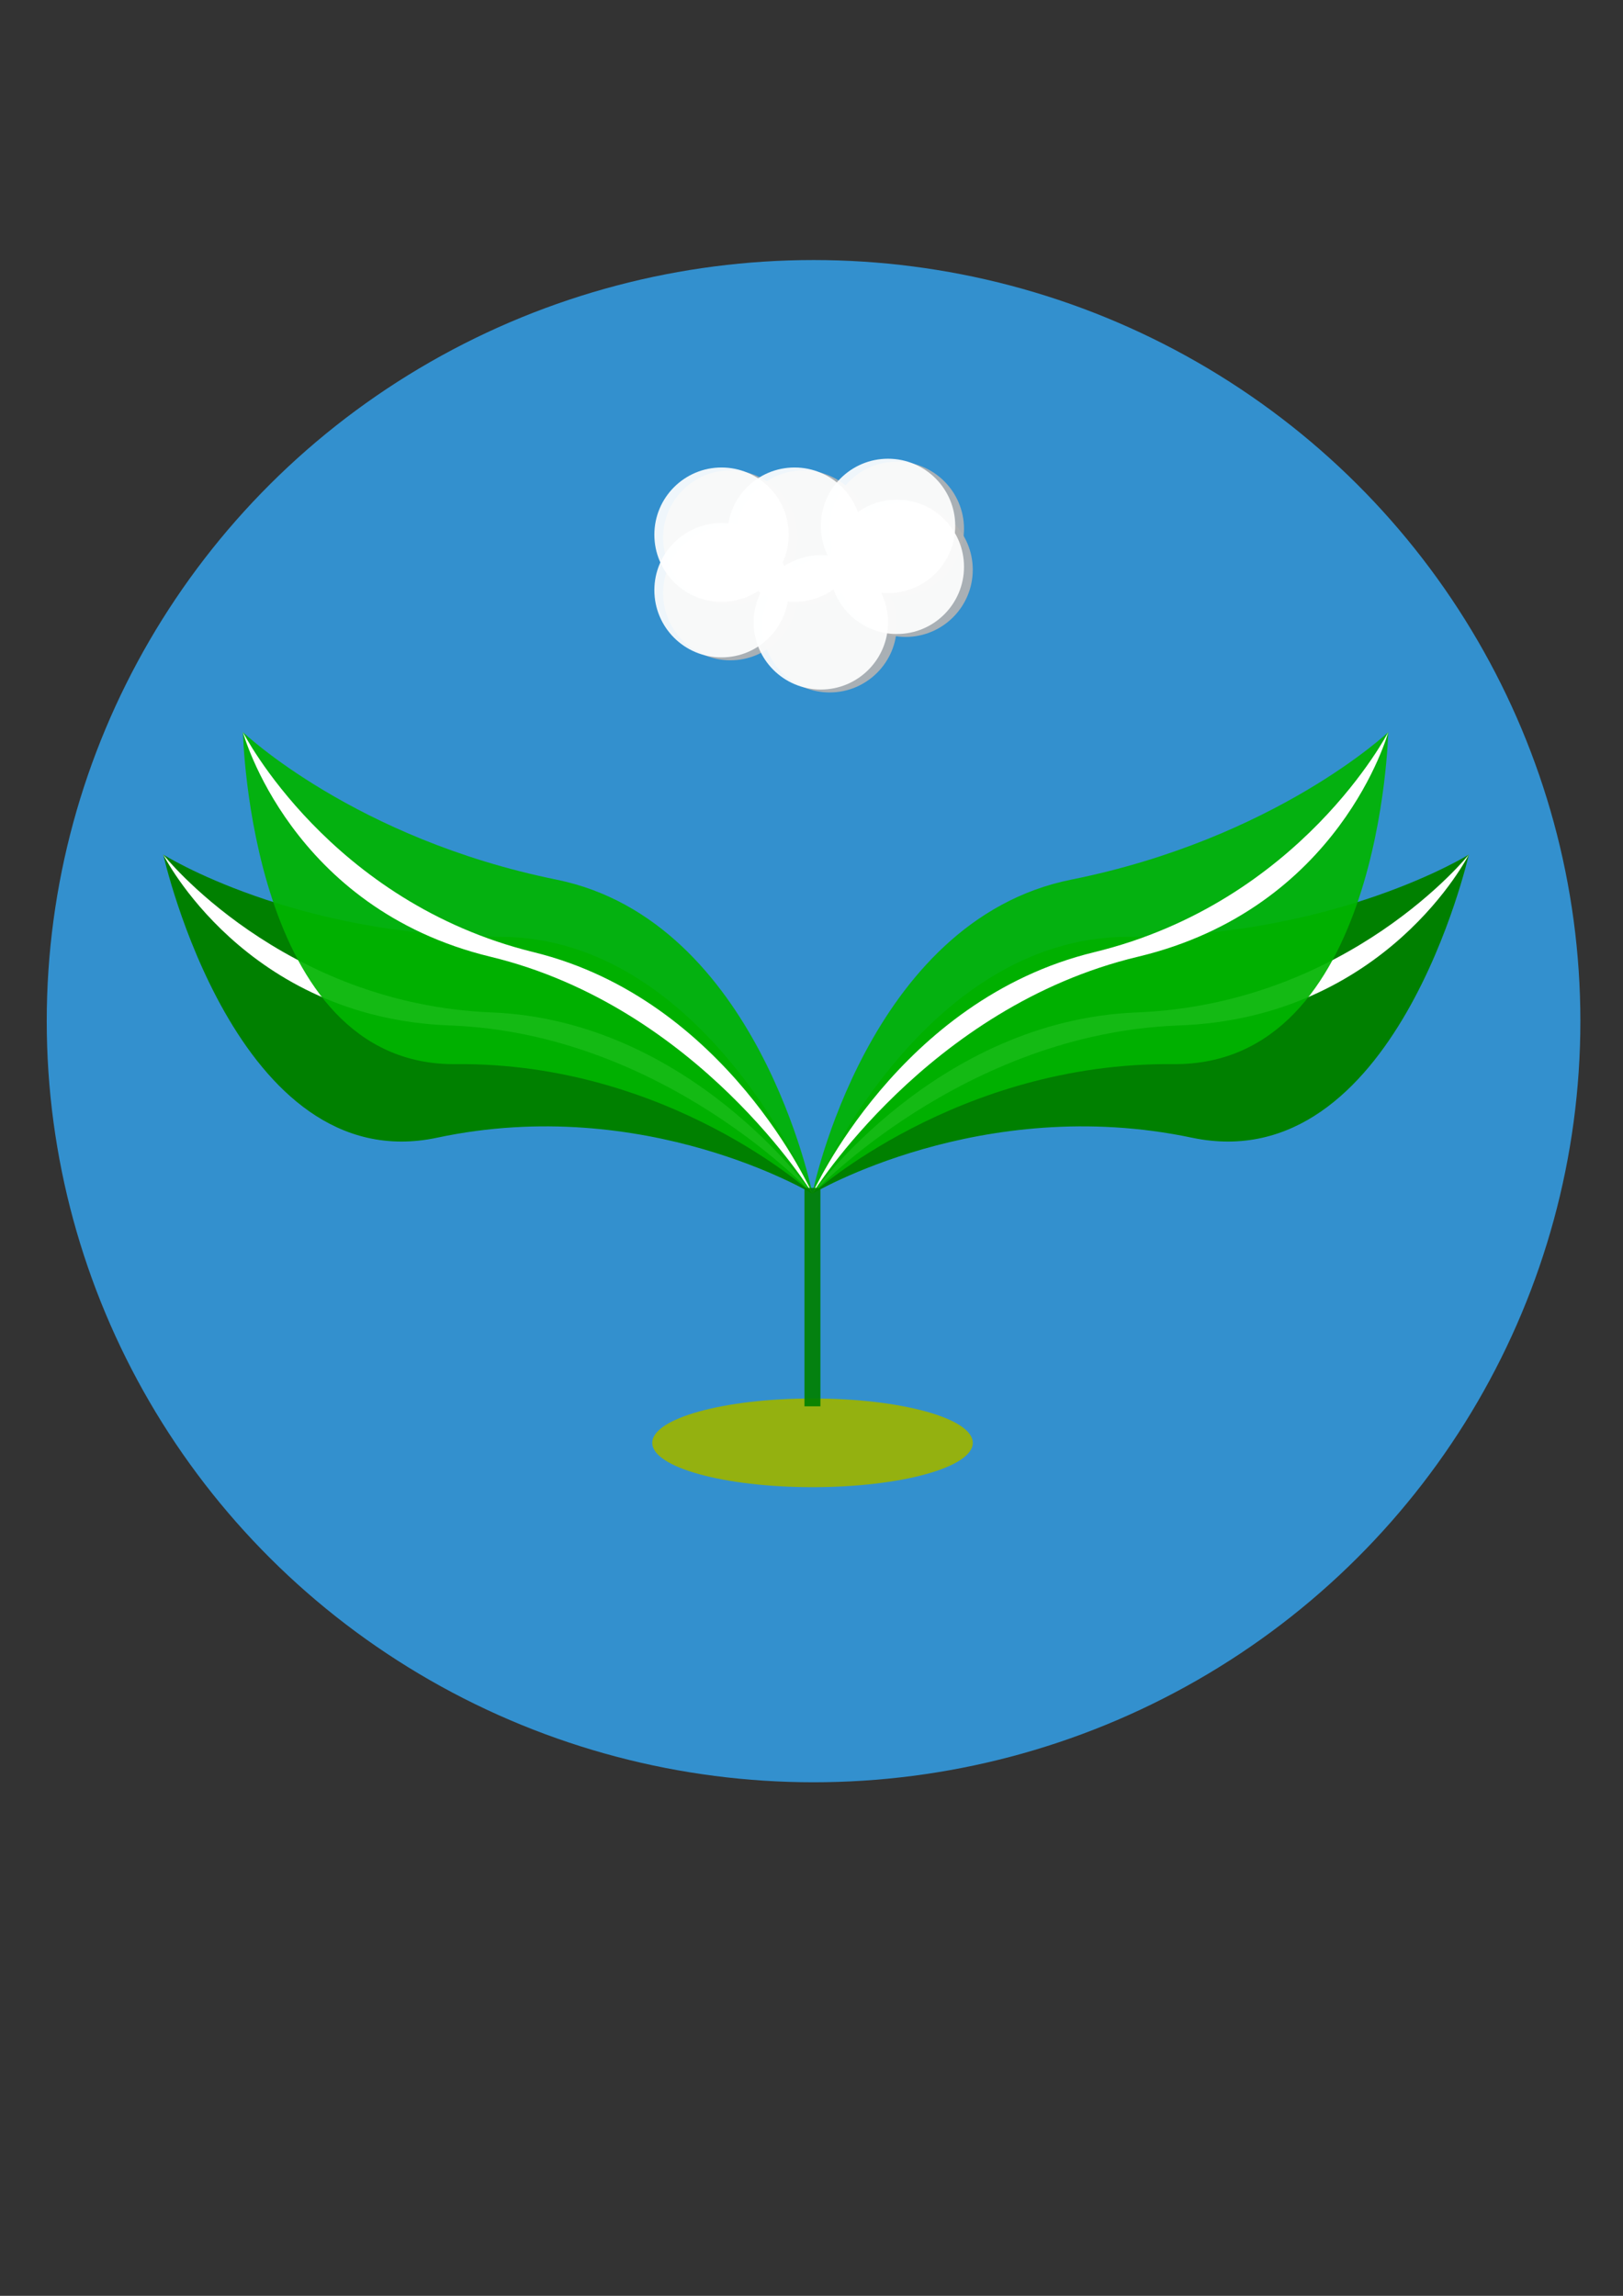<?xml version="1.0" encoding="UTF-8" standalone="no"?>
<svg
   xmlns:dc="http://purl.org/dc/elements/1.1/"
   xmlns:cc="http://creativecommons.org/ns#"
   xmlns:rdf="http://www.w3.org/1999/02/22-rdf-syntax-ns#"
   xmlns:svg="http://www.w3.org/2000/svg"
   xmlns="http://www.w3.org/2000/svg"
   xmlns:sodipodi="http://sodipodi.sourceforge.net/DTD/sodipodi-0.dtd"
   xmlns:inkscape="http://www.inkscape.org/namespaces/inkscape"
   sodipodi:docname="Daun (gemastik).svg"
   inkscape:version="1.0 (4035a4fb49, 2020-05-01)"
   id="svg8"
   version="1.1"
   viewBox="0 0 210 297"
   height="297mm"
   width="210mm">
  <rect x="0" y="0" width="210" height="297" fill="#333333" stroke="none"/>
  <defs
     id="defs2" />
  <sodipodi:namedview
     inkscape:window-maximized="1"
     inkscape:window-y="-8"
     inkscape:window-x="-8"
     inkscape:window-height="705"
     inkscape:window-width="1366"
     showgrid="false"
     inkscape:document-rotation="0"
     inkscape:current-layer="layer1"
     inkscape:document-units="mm"
     inkscape:cy="413.57577"
     inkscape:cx="318.98195"
     inkscape:zoom="0.7"
     inkscape:pageshadow="2"
     inkscape:pageopacity="0.0"
     borderopacity="1.0"
     bordercolor="#666666"
     pagecolor="#ffffff"
     id="base" />
  <g
     id="layer1"
     inkscape:groupmode="layer"
     inkscape:label="Layer 1">
    <ellipse
       ry="98.463"
       rx="99.219"
       cy="132.103"
       cx="105.266"
       id="path1057"
       style="opacity:0.919;fill:#3498db;fill-opacity:1;stroke-width:5.376;stroke-miterlimit:4;stroke-dasharray:none" />
    <g
       transform="matrix(0.899,0,0,0.893,38.501,54.018)"
       id="g850">
      <path
         id="path14"
         style="fill:#008000;stroke-width:0.132"
         d="m 168.577,63.311 c 0,0 -10.571,47.218 -39.876,41.01 -30.334,-6.426 -54.618,8.126 -54.618,8.126 0,0 15.59,-37.231 45.546,-37.231 29.956,0 48.948,-11.906 48.948,-11.906 z"
         sodipodi:nodetypes="cscsc" />
      <path
         sodipodi:nodetypes="cscsc"
         d="m 168.577,63.311 c 0,0 -11.831,23.666 -41.766,24.757 -31.09,1.134 -52.728,24.379 -52.728,24.379 0,0 17.76,-25.11 46.68,-26.269 30.586,-1.227 47.814,-22.868 47.814,-22.868 z"
         style="fill:#ffffff;stroke-width:0.132"
         id="path17" />
      <path
         sodipodi:nodetypes="cscsc"
         d="m 156.978,45.575 c 0,0 -1.013,48.376 -30.967,48.094 -31.005,-0.293 -51.927,18.779 -51.927,18.779 0,0 7.911,-39.58 37.273,-45.511 29.363,-5.931 45.622,-21.362 45.622,-21.362 z"
         style="opacity:0.919;fill:#00b500;fill-opacity:1;stroke-width:0.132;stroke-miterlimit:4;stroke-dasharray:none"
         id="path19" />
      <path
         id="path21"
         style="fill:#ffffff;stroke-width:0.132"
         d="m 156.978,45.575 c 0,0 -6.911,25.539 -36.038,32.537 -30.25,7.267 -46.857,34.336 -46.857,34.336 0,0 12.437,-28.129 40.555,-34.992 29.738,-7.258 42.34,-31.882 42.34,-31.882 z"
         sodipodi:nodetypes="cscsc" />
    </g>
    <g
       id="g860"
       transform="matrix(-0.889,0,0,0.893,170.989,54.018)">
      <path
         sodipodi:nodetypes="cscsc"
         d="m 168.577,63.311 c 0,0 -10.571,47.218 -39.876,41.01 -30.334,-6.426 -54.618,8.126 -54.618,8.126 0,0 15.59,-37.231 45.546,-37.231 29.956,0 48.948,-11.906 48.948,-11.906 z"
         style="fill:#008000;stroke-width:0.132"
         id="path852" />
      <path
         id="path854"
         style="fill:#ffffff;stroke-width:0.132"
         d="m 168.577,63.311 c 0,0 -11.831,23.666 -41.766,24.757 -31.09,1.134 -52.728,24.379 -52.728,24.379 0,0 17.76,-25.11 46.68,-26.269 30.586,-1.227 47.814,-22.868 47.814,-22.868 z"
         sodipodi:nodetypes="cscsc" />
      <path
         id="path856"
         style="opacity:0.919;fill:#00b500;fill-opacity:1;stroke-width:0.132;stroke-miterlimit:4;stroke-dasharray:none"
         d="m 156.978,45.575 c 0,0 -1.013,48.376 -30.967,48.094 -31.005,-0.293 -51.927,18.779 -51.927,18.779 0,0 7.911,-39.58 37.273,-45.511 29.363,-5.931 45.622,-21.362 45.622,-21.362 z"
         sodipodi:nodetypes="cscsc" />
      <path
         sodipodi:nodetypes="cscsc"
         d="m 156.978,45.575 c 0,0 -6.911,25.539 -36.038,32.537 -30.25,7.267 -46.857,34.336 -46.857,34.336 0,0 12.437,-28.129 40.555,-34.992 29.738,-7.258 42.34,-31.882 42.34,-31.882 z"
         style="fill:#ffffff;stroke-width:0.132"
         id="path858" />
    </g>
    <ellipse
       ry="5.737"
       rx="20.737"
       cy="186.653"
       cx="105.133"
       id="path871"
       style="opacity:0.919;fill:#9db500;fill-opacity:1;stroke-width:0.151;stroke-miterlimit:4;stroke-dasharray:none" />
    <rect
       y="153.675"
       x="104.09"
       height="28.253"
       width="2.063"
       id="rect873"
       style="opacity:0.919;fill:#008000;fill-opacity:1;stroke-width:0.095;stroke-miterlimit:4;stroke-dasharray:none" />
    <g
       transform="translate(1.512,-17.009)"
       id="g935">
      <circle
         style="opacity:0.919;fill:#b3b3b3;fill-opacity:1;stroke-width:0.084;stroke-miterlimit:4;stroke-dasharray:none"
         id="path879"
         cx="92.982"
         cy="93.738"
         r="8.693" />
      <circle
         r="8.693"
         cy="86.557"
         cx="102.432"
         id="path879-7"
         style="opacity:0.919;fill:#b3b3b3;fill-opacity:1;stroke-width:0.084;stroke-miterlimit:4;stroke-dasharray:none" />
      <circle
         r="8.693"
         cy="97.896"
         cx="105.833"
         id="path879-0"
         style="opacity:0.919;fill:#b3b3b3;fill-opacity:1;stroke-width:0.084;stroke-miterlimit:4;stroke-dasharray:none" />
      <circle
         style="opacity:0.919;fill:#b3b3b3;fill-opacity:1;stroke-width:0.084;stroke-miterlimit:4;stroke-dasharray:none"
         id="path879-0-7"
         cx="115.661"
         cy="90.714"
         r="8.693" />
      <circle
         style="opacity:0.919;fill:#b3b3b3;fill-opacity:1;stroke-width:0.084;stroke-miterlimit:4;stroke-dasharray:none"
         id="path879-0-1"
         cx="114.527"
         cy="85.423"
         r="8.693" />
      <circle
         style="opacity:0.919;fill:#b3b3b3;fill-opacity:1;stroke-width:0.084;stroke-miterlimit:4;stroke-dasharray:none"
         id="path879-0-6"
         cx="92.982"
         cy="86.557"
         r="8.693" />
    </g>
    <g
       style="fill:#ffffff;fill-opacity:1;stroke-width:1;stroke-miterlimit:4;stroke-dasharray:none"
       id="g949"
       transform="translate(0.378,-17.387)">
      <circle
         r="8.693"
         cy="93.738"
         cx="92.982"
         id="circle937"
         style="opacity:0.919;fill:#ffffff;fill-opacity:1;stroke-width:1;stroke-miterlimit:4;stroke-dasharray:none" />
      <circle
         style="opacity:0.919;fill:#ffffff;fill-opacity:1;stroke-width:1;stroke-miterlimit:4;stroke-dasharray:none"
         id="circle939"
         cx="102.432"
         cy="86.557"
         r="8.693" />
      <circle
         style="opacity:0.919;fill:#ffffff;fill-opacity:1;stroke-width:1;stroke-miterlimit:4;stroke-dasharray:none"
         id="circle941"
         cx="105.833"
         cy="97.896"
         r="8.693" />
      <circle
         r="8.693"
         cy="90.714"
         cx="115.661"
         id="circle943"
         style="opacity:0.919;fill:#ffffff;fill-opacity:1;stroke-width:1;stroke-miterlimit:4;stroke-dasharray:none" />
      <circle
         r="8.693"
         cy="85.423"
         cx="114.527"
         id="circle945"
         style="opacity:0.919;fill:#ffffff;fill-opacity:1;stroke-width:1;stroke-miterlimit:4;stroke-dasharray:none" />
      <circle
         r="8.693"
         cy="86.557"
         cx="92.982"
         id="circle947"
         style="opacity:0.919;fill:#ffffff;fill-opacity:1;stroke-width:1;stroke-miterlimit:4;stroke-dasharray:none" />
    </g>
  </g>
</svg>
